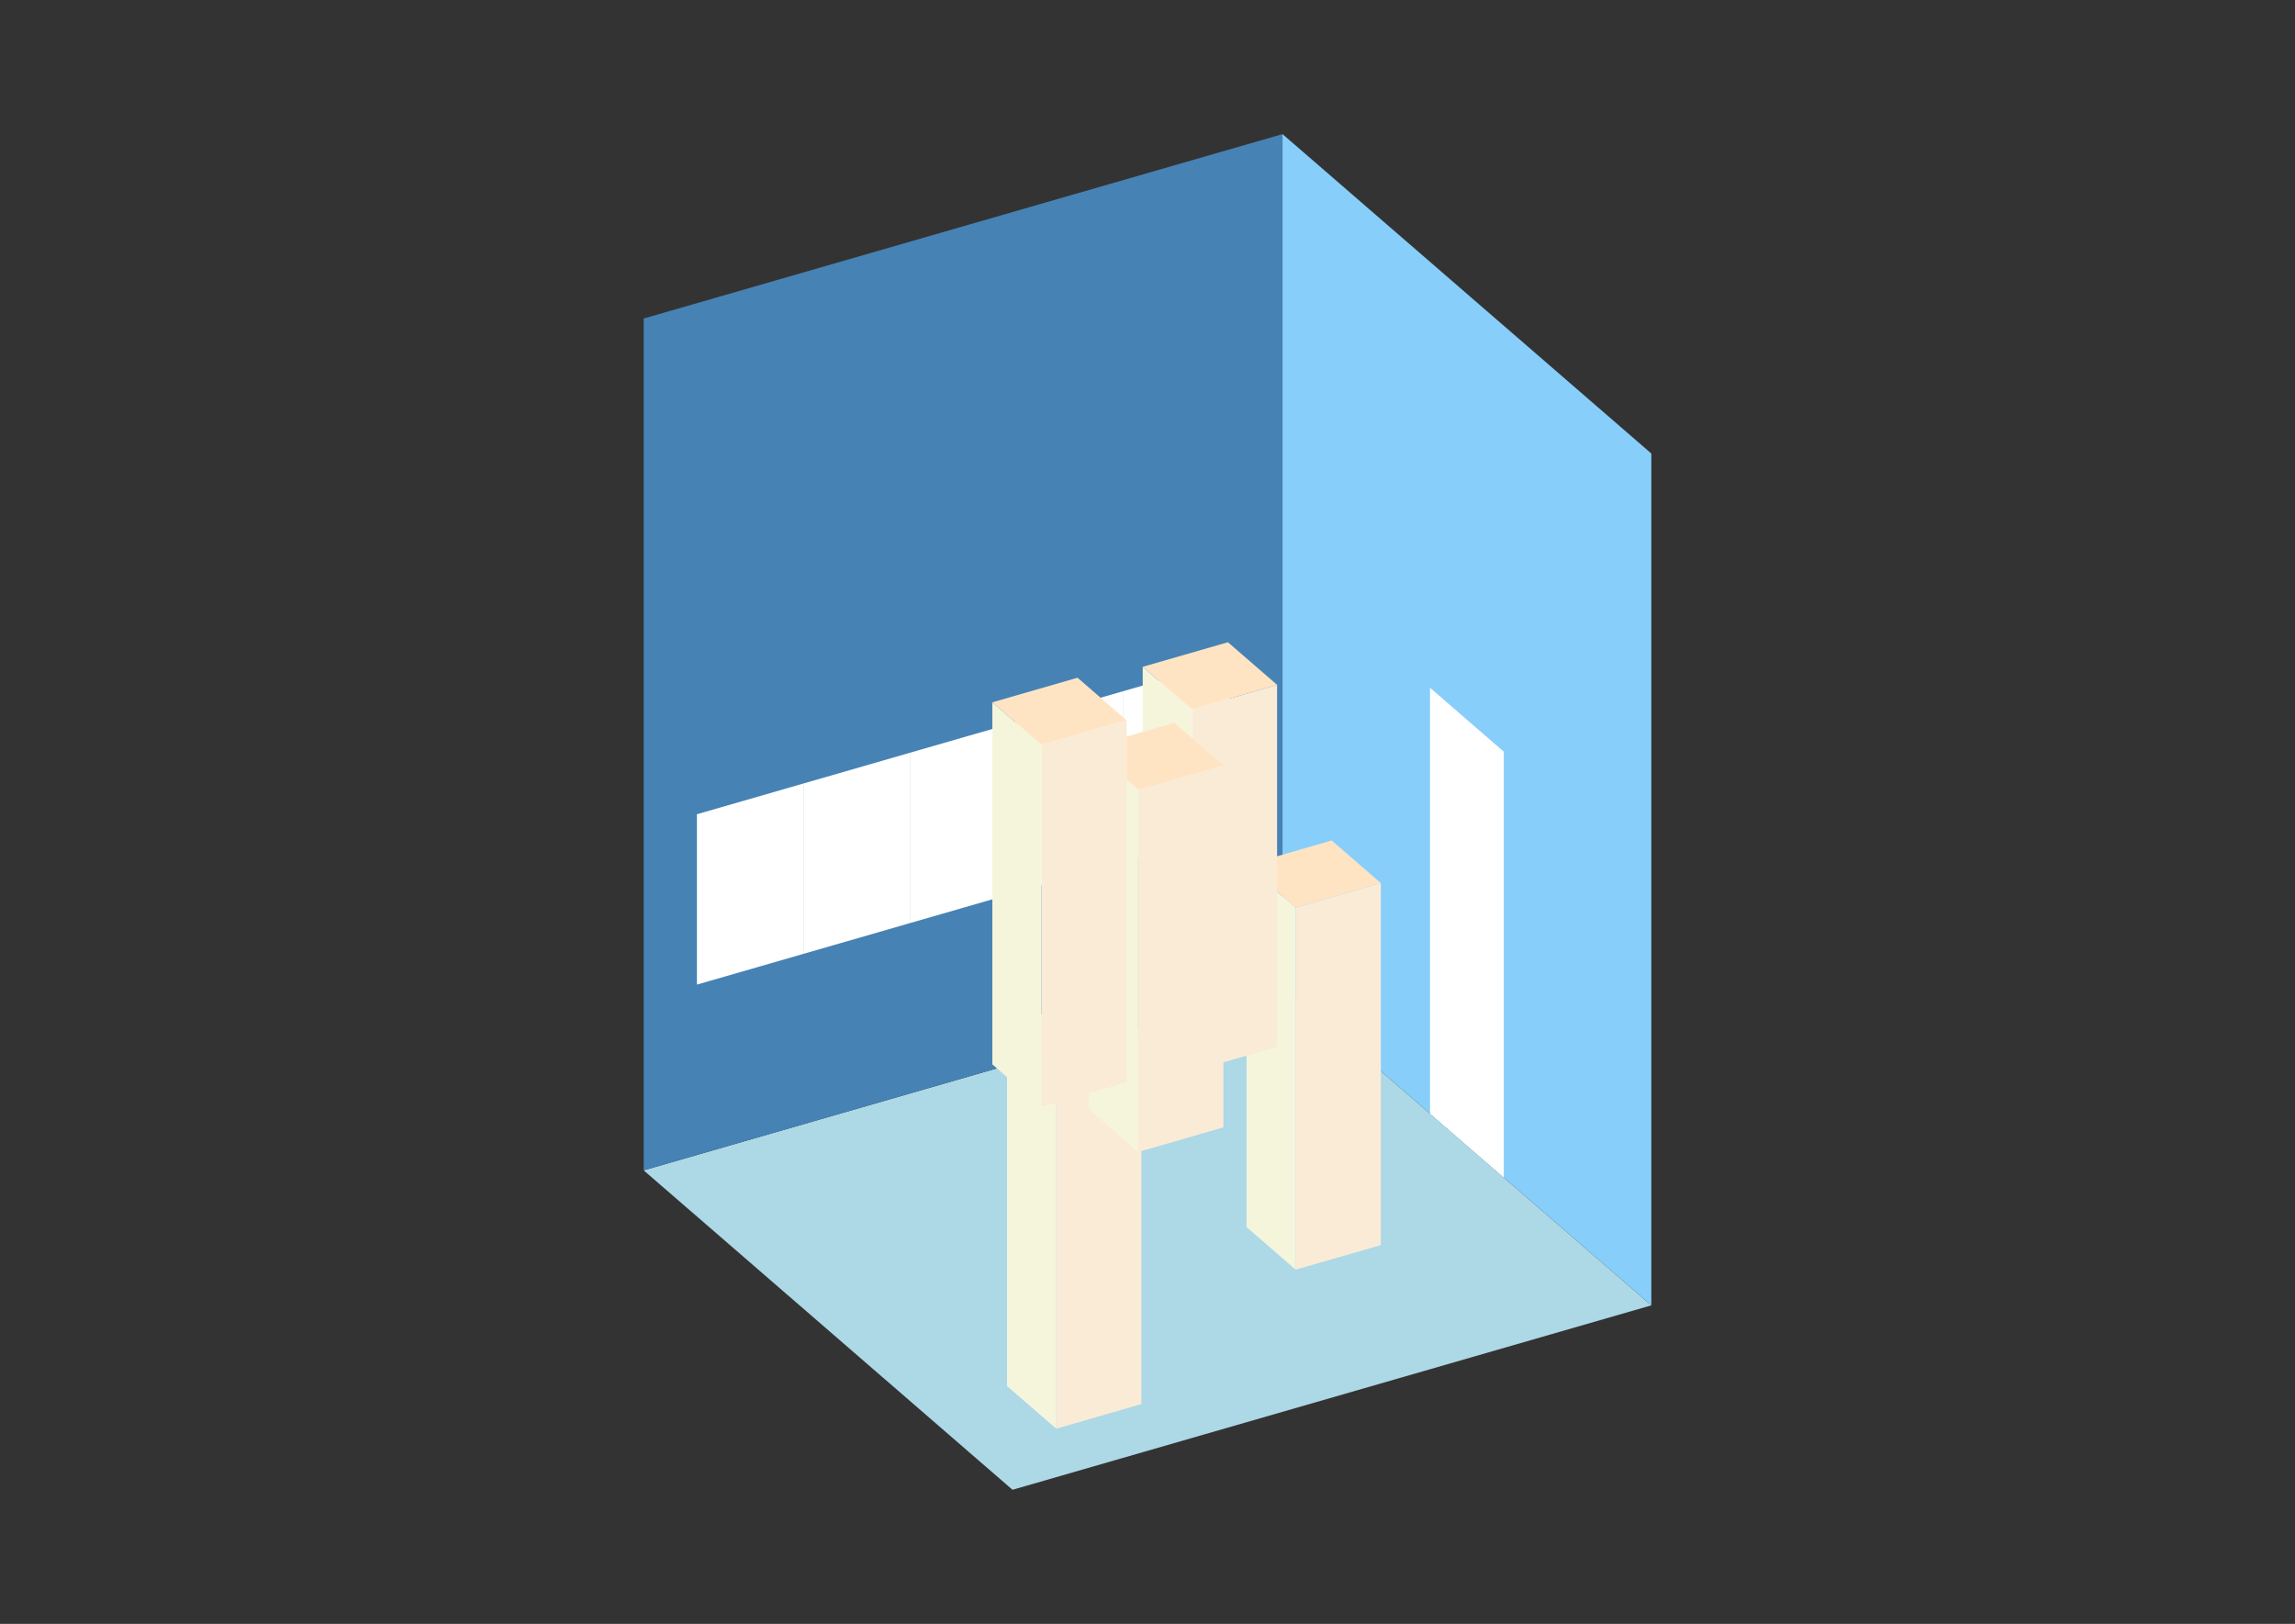 <?xml version="1.0" encoding="UTF-8"?>
<svg
  xmlns="http://www.w3.org/2000/svg"
  width="848"
  height="600"
  style="background-color:white"
>
  <rect width="100%" height="100%" fill="#333333" stroke="none"/>
  <polygon fill="lightblue" points="374.117,550.451 237.833,432.426 473.883,364.284 610.167,482.309" />
  <polygon fill="steelblue" points="237.833,432.426 237.833,117.691 473.883,49.549 473.883,364.284" />
  <polygon fill="lightskyblue" points="610.167,482.309 610.167,167.574 473.883,49.549 473.883,364.284" />
  <polygon fill="white" points="555.654,435.099 555.654,277.732 528.397,254.126 528.397,411.494" />
  <polygon fill="white" points="257.503,363.8 257.503,300.853 296.845,289.496 296.845,352.443" />
  <polygon fill="white" points="296.845,352.443 296.845,289.496 336.187,278.139 336.187,341.086" />
  <polygon fill="white" points="336.187,341.086 336.187,278.139 375.529,266.782 375.529,329.729" />
  <polygon fill="white" points="375.529,329.729 375.529,266.782 414.871,255.425 414.871,318.372" />
  <polygon fill="white" points="414.871,318.372 414.871,255.425 454.213,244.068 454.213,307.015" />
  <polygon fill="antiquewhite" points="478.75,469.13 478.75,335.367 510.223,326.282 510.223,460.044" />
  <polygon fill="beige" points="478.75,469.13 478.75,335.367 460.579,319.631 460.579,453.393" />
  <polygon fill="bisque" points="478.75,335.367 460.579,319.631 492.052,310.545 510.223,326.282" />
  <polygon fill="antiquewhite" points="390.276,527.882 390.276,394.12 421.75,385.034 421.75,518.796" />
  <polygon fill="beige" points="390.276,527.882 390.276,394.12 372.105,378.383 372.105,512.145" />
  <polygon fill="bisque" points="390.276,394.12 372.105,378.383 403.578,369.297 421.75,385.034" />
  <polygon fill="antiquewhite" points="440.409,395.879 440.409,262.117 471.883,253.031 471.883,386.793" />
  <polygon fill="beige" points="440.409,395.879 440.409,262.117 422.238,246.38 422.238,380.142" />
  <polygon fill="bisque" points="440.409,262.117 422.238,246.38 453.711,237.295 471.883,253.031" />
  <polygon fill="antiquewhite" points="420.575,425.637 420.575,291.875 452.049,282.789 452.049,416.552" />
  <polygon fill="beige" points="420.575,425.637 420.575,291.875 402.404,276.138 402.404,409.9" />
  <polygon fill="bisque" points="420.575,291.875 402.404,276.138 433.877,267.053 452.049,282.789" />
  <polygon fill="antiquewhite" points="384.833,408.996 384.833,275.234 416.306,266.148 416.306,399.91" />
  <polygon fill="beige" points="384.833,408.996 384.833,275.234 366.662,259.497 366.662,393.259" />
  <polygon fill="bisque" points="384.833,275.234 366.662,259.497 398.135,250.411 416.306,266.148" />
</svg>
